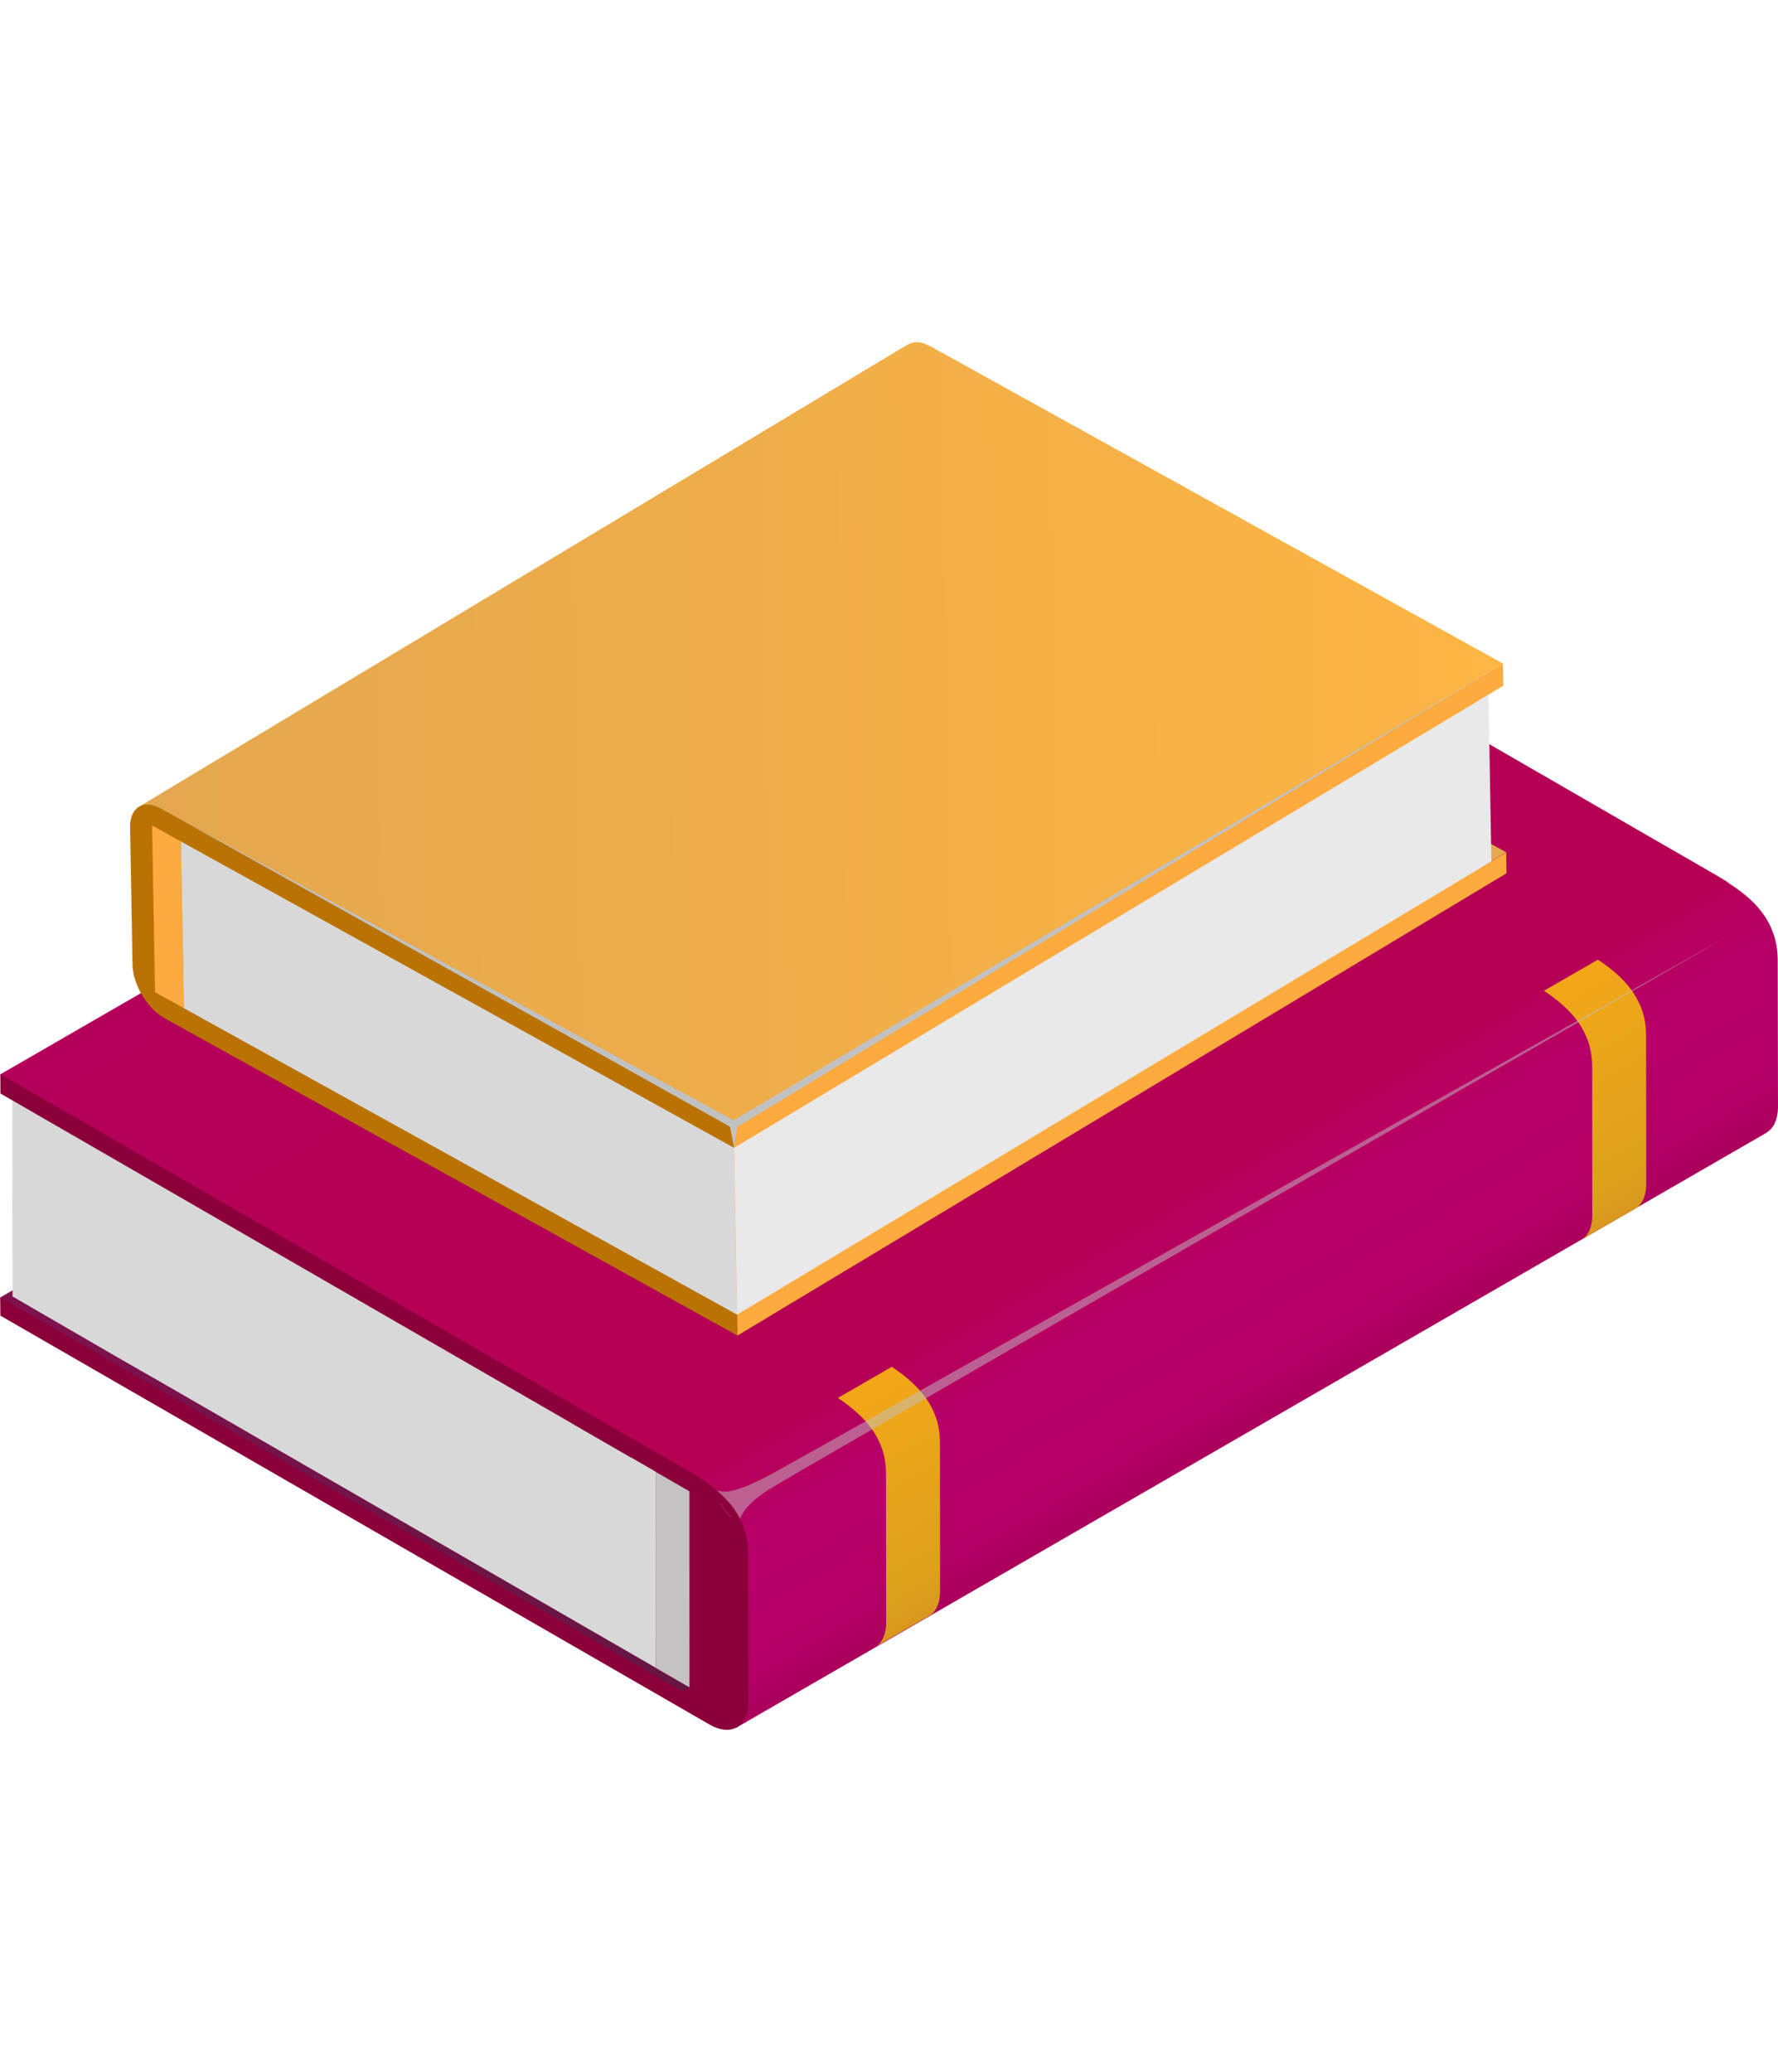 <?xml version="1.0" encoding="UTF-8"?>
<svg xmlns="http://www.w3.org/2000/svg" xmlns:xlink="http://www.w3.org/1999/xlink" viewBox="0 0 74.657 58.26" width="50">
  <defs>
    <style>
      .cls-1 {
        fill: #e9e9e9;
      }

      .cls-2 {
        opacity: .5;
      }

      .cls-2, .cls-3 {
        fill: #c1c1c1;
        mix-blend-mode: overlay;
      }

      .cls-4 {
        fill: url(#linear-gradient-5);
      }

      .cls-5 {
        fill: #d8d8d8;
      }

      .cls-6 {
        fill: url(#linear-gradient);
      }

      .cls-7 {
        isolation: isolate;
      }

      .cls-8 {
        fill: #ba7302;
      }

      .cls-9 {
        fill: url(#linear-gradient-2);
      }

      .cls-10 {
        fill: #c6c2c4;
      }

      .cls-11, .cls-12 {
        mix-blend-mode: multiply;
        opacity: .1;
      }

      .cls-13 {
        fill: #e3a74f;
      }

      .cls-14 {
        fill: #fdaa3e;
      }

      .cls-15 {
        fill: url(#linear-gradient-4);
      }

      .cls-16 {
        fill: url(#linear-gradient-3);
      }

      .cls-17 {
        fill: #8b003a;
      }

      .cls-12 {
        fill: #dcdbe4;
      }
    </style>
    <linearGradient id="linear-gradient" x1="123.912" y1="314.704" x2="163.124" y2="314.704" gradientTransform="translate(-161.745 312.484) rotate(-120.001)" gradientUnits="userSpaceOnUse">
      <stop offset="0" stop-color="#ac005d"/>
      <stop offset=".044" stop-color="#b30066"/>
      <stop offset=".156" stop-color="#b8006b"/>
      <stop offset=".274" stop-color="#b50053"/>
      <stop offset="1" stop-color="#b5005b"/>
    </linearGradient>
    <linearGradient id="linear-gradient-2" x1="126.575" y1="71.596" x2="158.053" y2="71.596" gradientTransform="translate(148.718 133.482) rotate(-120.001) scale(1 -1)" gradientUnits="userSpaceOnUse">
      <stop offset="0" stop-color="#661644"/>
      <stop offset=".995" stop-color="#811150"/>
    </linearGradient>
    <linearGradient id="linear-gradient-3" x1="123.93" y1="304.355" x2="133.768" y2="304.355" gradientTransform="translate(-161.745 312.484) rotate(-120.001)" gradientUnits="userSpaceOnUse">
      <stop offset="0" stop-color="#d8981e"/>
      <stop offset=".162" stop-color="#dda11c"/>
      <stop offset="1" stop-color="#f4a718"/>
    </linearGradient>
    <linearGradient id="linear-gradient-4" x1="123.91" y1="338.582" x2="133.747" y2="338.582" xlink:href="#linear-gradient-3"/>
    <linearGradient id="linear-gradient-5" x1=".546" y1="16.991" x2="57.975" y2="16.991" gradientTransform="translate(4.882 -.015) rotate(-1.014)" gradientUnits="userSpaceOnUse">
      <stop offset="0" stop-color="#e3a74f"/>
      <stop offset=".995" stop-color="#fdb543"/>
    </linearGradient>
  </defs>
  <g class="cls-7">
    <g id="Layer_1" data-name="Layer 1"/>
    <g id="Layer_2" data-name="Layer 2">
      <g id="Layer_1-2" data-name="Layer 1">
        <g>
          <g>
            <path class="cls-6" d="M74.645,25.913c-.009-.423-.067-.815-.225-1.187-.048-.147-.119-.285-.195-.422-.178-.314-.422-.618-.748-.921-.235-.217-.52-.432-.853-.647-.088-.069-.185-.138-.293-.197-.088-.048-.168-.108-.264-.157-.05-.03-.1-.068-.159-.088l-.195-.119-1.992-1.147L43.276,5.755,0,30.748l28.349,16.872,.567,.343,1.639,.982,.196,.559,.137,8.682,43.306-25.005v-.009c.275-.168,.452-.521,.463-1.029l-.012-6.229Z"/>
            <path class="cls-17" d="M31.421,57.11c-.009,1.031-.73,1.443-1.629,.927L.016,40.87l-.009-.768H.578v-.01l4.577,.637,21.334,5.269,2.19,1.256c.571,.317,1.039,.636,1.413,.953-.037,0-.074-.007-.102-.017,.046,.159,.122,.308,.205,.457,.196,.338,.459,.674,.815,1.003,.019-.094,.038-.179,.065-.253,.234,.459,.337,.936,.337,1.469l.009,6.243Z"/>
            <polygon class="cls-9" points=".019 40.102 28.657 56.646 28.951 56.477 28.949 48.247 2.554 35.371 .678 39.72 .019 40.102"/>
            <polygon class="cls-10" points="27.538 47.433 28.949 48.247 28.951 56.477 27.538 55.662 27.538 47.433"/>
            <polygon class="cls-5" points="27.534 55.656 27.53 55.618 27.538 52.094 27.533 50.446 27.536 50.034 27.537 48.551 27.536 47.436 27.538 47.425 1.249 32.242 .59 31.866 .561 31.854 .518 31.83 .524 31.876 .519 32.965 .525 34.841 .515 36.478 .52 36.487 .527 40.053 .523 40.064 5.089 42.71 6.71 43.636 27.286 55.509 27.534 55.656"/>
            <polygon class="cls-12" points="27.535 55.656 27.538 52.123 .52 36.487 .527 40.053 4.837 42.553 6.463 43.487 6.71 43.636 27.535 55.656"/>
            <g class="cls-11">
              <polygon class="cls-5" points=".51 32.965 .516 34.841 .529 34.846 .582 34.885 27.536 50.45 27.538 50.036 27.532 48.561 .586 33.011 .521 32.969 .51 32.965"/>
            </g>
            <polygon class="cls-17" points=".014 30.732 26.485 46 26.488 46.823 .019 31.544 .014 30.732"/>
            <path class="cls-16" d="M35.181,44.326l2.264-1.307c.883,.588,1.438,1.182,1.729,1.827,.206,.427,.291,.871,.294,1.362l.002,2.01,.003,4.224c0,.452-.14,.784-.369,.979l-2.265,1.305c.231-.191,.371-.525,.371-.976l-.004-4.225-.002-2.011c-.003-.49-.087-.934-.293-1.359-.293-.646-.848-1.241-1.73-1.829Z"/>
            <path class="cls-15" d="M64.832,27.23l2.264-1.305c.883,.586,1.437,1.18,1.729,1.826,.206,.426,.29,.87,.293,1.36l.003,2.011,.003,4.224c0,.452-.14,.784-.37,.978l-2.265,1.306c.232-.191,.371-.525,.371-.976l-.004-4.224-.001-2.011c-.004-.491-.088-.935-.294-1.359-.292-.646-.848-1.241-1.73-1.829Z"/>
            <g>
              <path class="cls-17" d="M31.075,49.398c-.028,.074-.046,.159-.065,.253-.355-.329-.618-.664-.815-1.003-.084-.149-.159-.298-.205-.457,.028,.01,.065,.017,.102,.017,.45,.385,.777,.778,.983,1.19Z"/>
              <path class="cls-2" d="M72.703,24.853c-6.927,3.988-39.522,22.738-40.43,23.326-.468,.31-.983,.676-1.198,1.218-.205-.412-.533-.805-.983-1.19,.131,.038,.281,.057,.45,.047,.336-.026,1.067-.289,2.097-.87,.936-.505,33.146-18.646,40.064-22.532Z"/>
            </g>
          </g>
          <g>
            <path class="cls-13" d="M39.443,8.229c-.447-.257-.798-.44-1.245-.17L7.899,26.274l.041,2.272,23.009,12.282L63.243,21.417l-23.8-13.188Z"/>
            <path class="cls-4" d="M39.302,.303c-.446-.256-.796-.44-1.245-.17L5.775,19.541l25.033,13.36L63.103,13.491,39.302,.303Z"/>
            <path class="cls-8" d="M30.964,41.707L6.919,28.389c-.733-.406-1.34-1.415-1.355-2.254l-.102-5.769c-.015-.838,.568-1.19,1.301-.782l24.045,13.318,.156,8.806Z"/>
            <polygon class="cls-14" points="62.077 15.052 62.201 22.05 63.244 21.425 63.26 22.297 30.964 41.707 30.808 32.902 63.104 13.492 63.121 14.424 62.077 15.052"/>
            <g>
              <polygon class="cls-14" points="7.723 27.963 6.51 27.292 6.385 20.29 7.598 20.963 7.723 27.963"/>
              <polygon class="cls-5" points="30.825 33.827 7.598 20.963 7.723 27.963 30.949 40.828 30.825 33.827"/>
            </g>
            <polygon class="cls-1" points="62.499 14.8 62.623 21.799 30.949 40.828 30.825 33.827 62.499 14.8"/>
            <g class="cls-11">
              <polygon class="cls-5" points="30.825 33.827 30.878 36.865 7.652 23.999 7.598 20.964 30.825 33.827"/>
            </g>
            <g class="cls-11">
              <polygon class="cls-1" points="62.499 14.8 62.552 17.836 30.878 36.865 30.825 33.827 62.499 14.8"/>
            </g>
            <g class="cls-11">
              <polygon class="cls-5" points="30.825 33.827 30.878 36.865 7.652 23.999 7.598 20.964 30.825 33.827"/>
            </g>
            <g class="cls-11">
              <polygon class="cls-1" points="62.499 14.8 62.552 17.836 30.878 36.865 30.825 33.827 62.499 14.8"/>
            </g>
            <polygon class="cls-3" points="7.379 19.925 30.652 32.936 30.825 33.827 30.951 32.951 63.104 13.492 30.804 32.669 7.379 19.925"/>
          </g>
        </g>
      </g>
    </g>
  </g>
</svg>